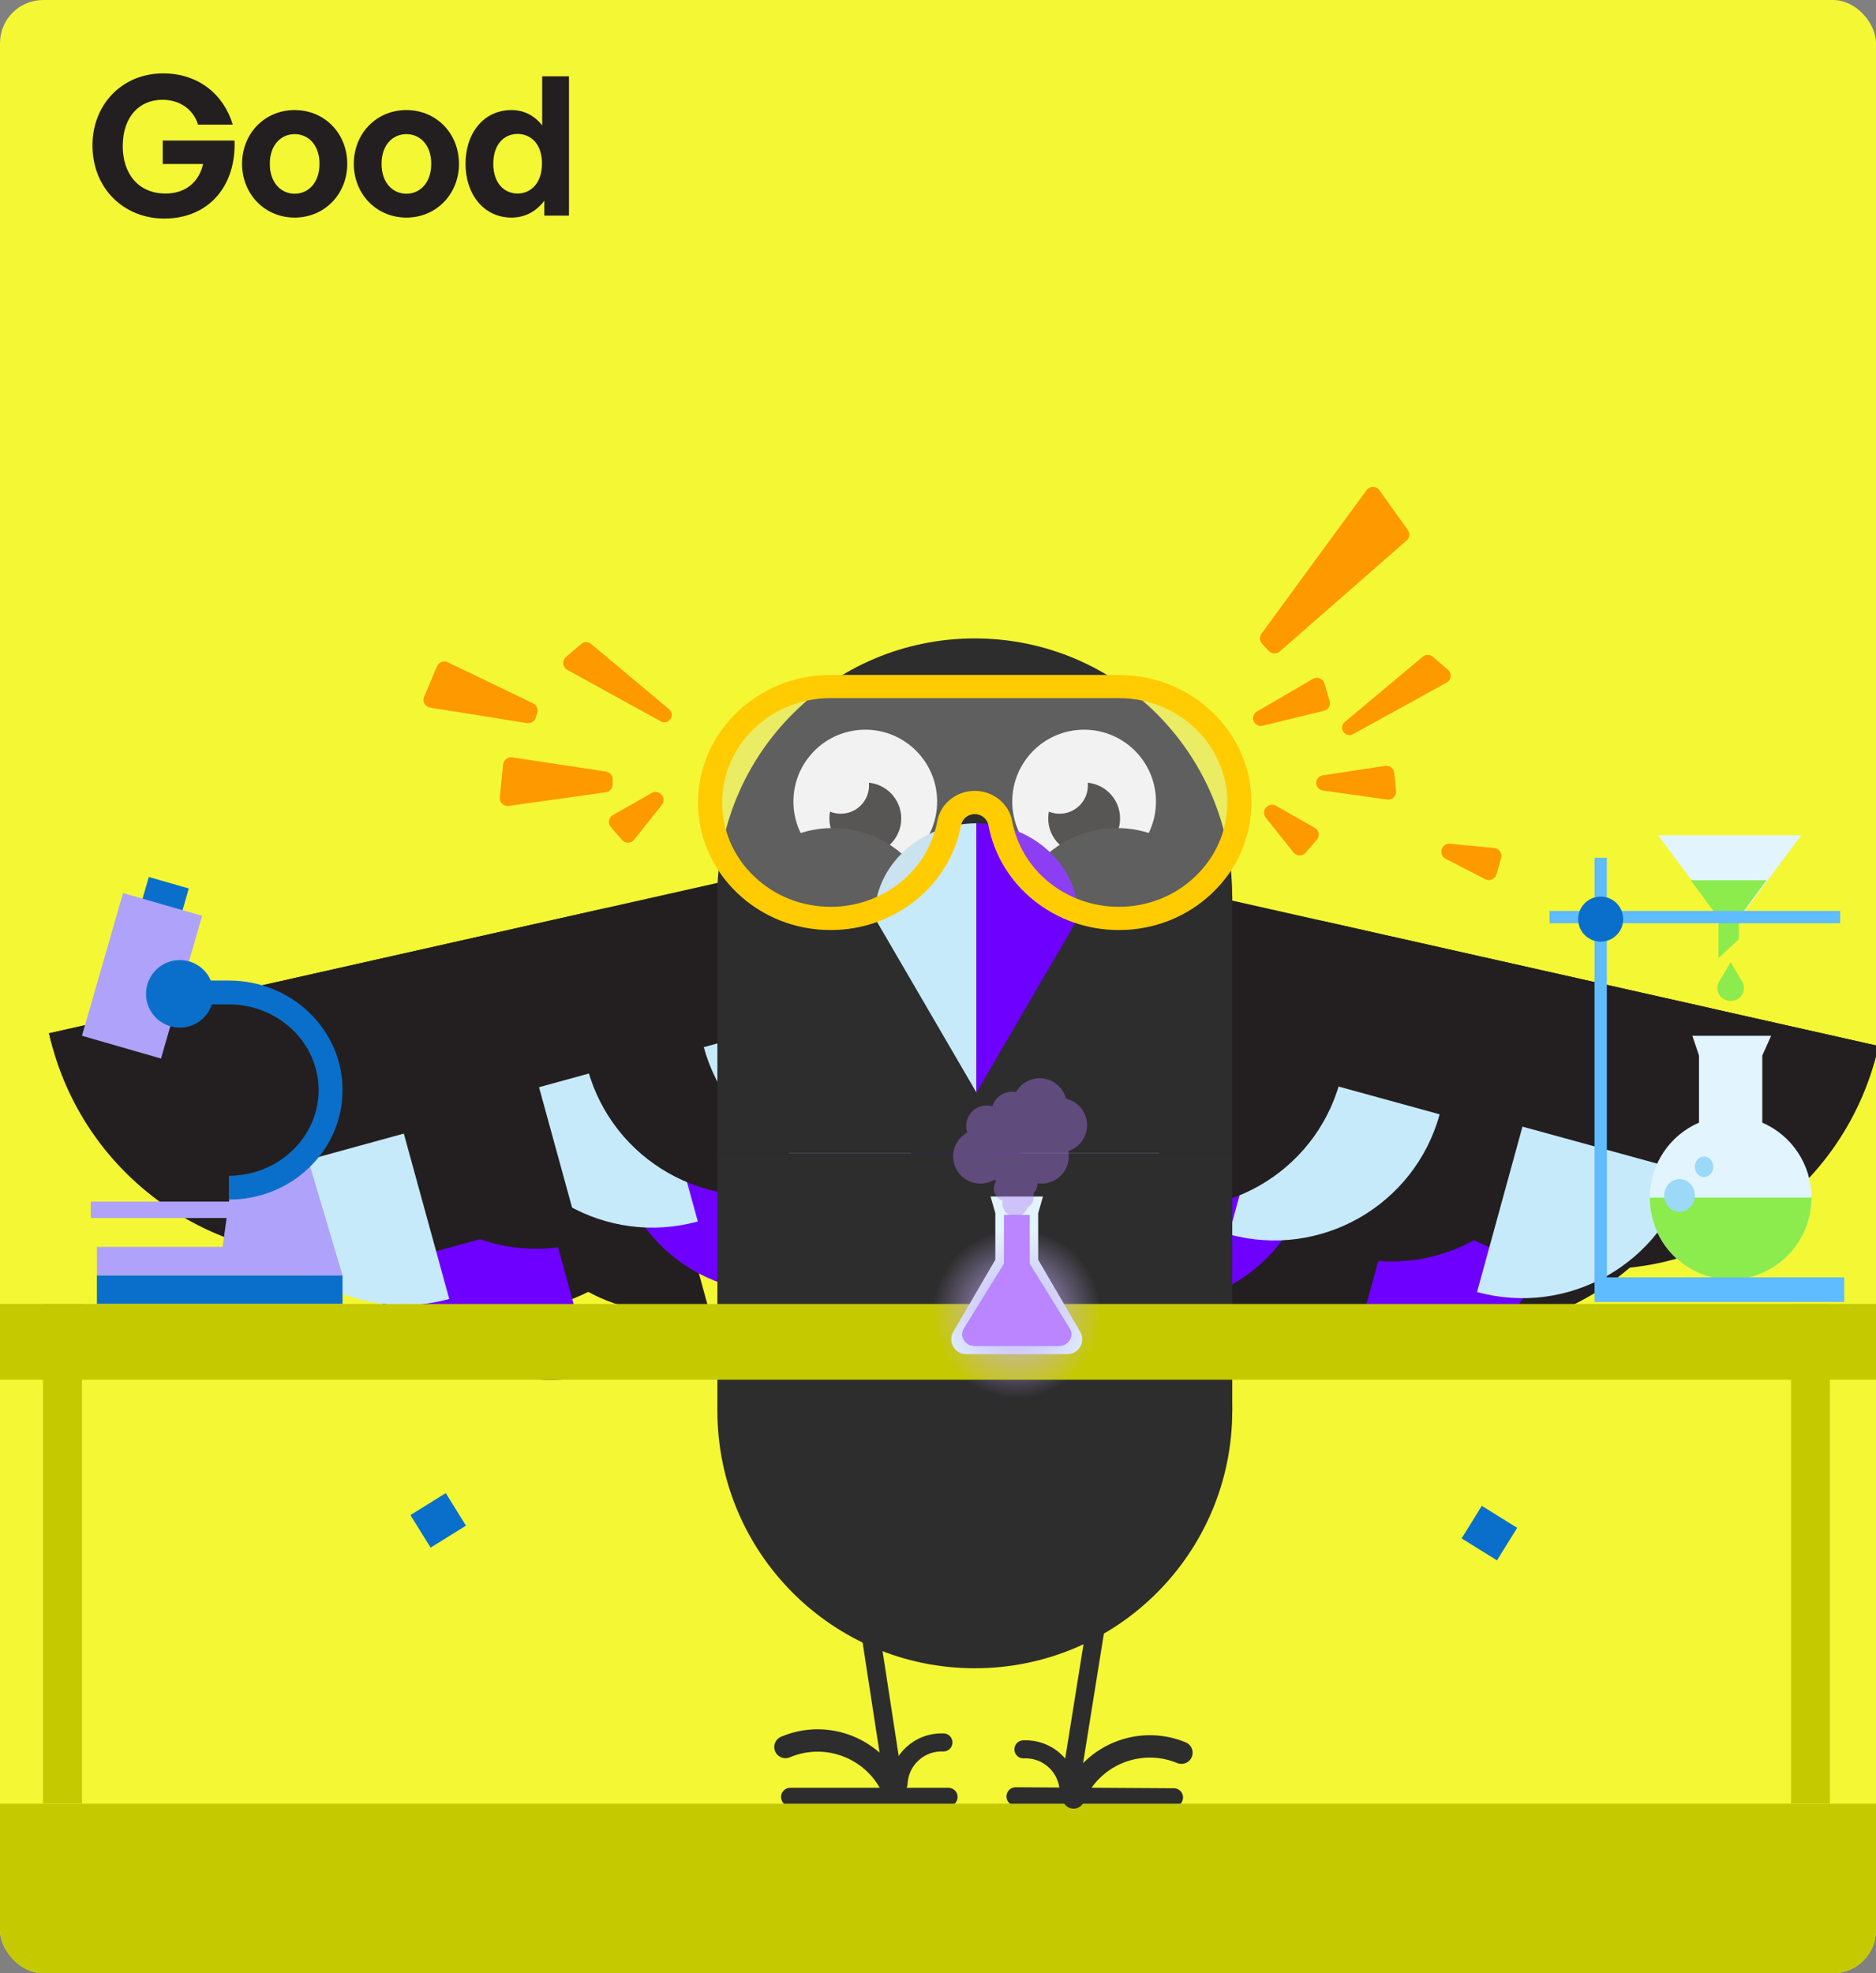 <svg width="174" height="183" viewBox="0 0 174 183" fill="none" xmlns="http://www.w3.org/2000/svg">
<rect x="0" y="0" width="174" height="183" fill="#808080" stroke="none"/>
<g clip-path="url(#clip0_1_3487)">
<rect width="174" height="183" rx="4" fill="#F4F734"/>
<path d="M67.818 92.171C70.813 105.494 62.442 118.723 49.119 121.719C35.796 124.714 22.567 116.342 19.572 103.019L67.818 92.171Z" fill="#231F20"/>
<path d="M19.57 103.019C21.368 111.013 29.305 116.036 37.298 114.239L34.044 99.765L19.57 103.019Z" fill="#231F20"/>
<path d="M80.714 104.472L77.461 89.998L34.039 99.759L37.292 114.232L80.714 104.472Z" fill="#231F20"/>
<path d="M47.42 110.748C49.59 118.649 57.754 123.295 65.654 121.125L61.726 106.82L47.42 110.748Z" fill="#231F20"/>
<path d="M57.455 108.92C59.625 116.821 67.789 121.467 75.689 119.297L71.761 104.992L57.455 108.92Z" fill="#6E00FF"/>
<path d="M36.756 117.058C38.926 124.959 47.09 129.604 54.99 127.435L51.062 113.129L36.756 117.058Z" fill="#6E00FF"/>
<path d="M66.166 106.136C68.336 114.037 76.5 118.682 84.4 116.513L80.472 102.207L66.166 106.136Z" fill="#231F20"/>
<path d="M76.213 104.221C78.383 112.122 86.547 116.768 94.447 114.598L90.519 100.292L76.213 104.221Z" fill="#6E00FF"/>
<path d="M56.279 84.195C59.49 98.481 50.514 112.666 36.228 115.878C21.942 119.089 7.757 110.113 4.545 95.827L56.279 84.195Z" fill="#231F20"/>
<path d="M4.546 95.828C6.473 104.399 14.984 109.785 23.555 107.857L20.066 92.338L4.546 95.828Z" fill="#231F20"/>
<path d="M70.106 97.384L66.617 81.864L20.057 92.33L23.546 107.85L70.106 97.384Z" fill="#231F20"/>
<path d="M45.17 102.154C47.497 110.626 56.25 115.607 64.722 113.281L60.509 97.942L45.17 102.154Z" fill="#C7EAFB"/>
<path d="M54.51 99.169C56.837 107.641 65.59 112.622 74.062 110.296L69.849 94.956L54.51 99.169Z" fill="#231F20"/>
<path d="M65.275 97.115C67.602 105.587 76.356 110.568 84.827 108.241L80.615 92.902L65.275 97.115Z" fill="#C7EAFB"/>
<path d="M56.82 72.758C56.818 73.119 56.551 73.424 56.193 73.475L47.184 74.741C46.716 74.807 46.31 74.416 46.358 73.946L46.671 70.885C46.714 70.471 47.093 70.177 47.505 70.239L56.204 71.558C56.562 71.612 56.826 71.921 56.823 72.283L56.82 72.758Z" fill="#FF9900"/>
<path d="M49.685 66.56C49.577 66.905 49.232 67.118 48.875 67.061L39.892 65.627C39.425 65.552 39.151 65.059 39.336 64.624L40.533 61.79C40.695 61.407 41.145 61.237 41.52 61.417L49.449 65.232C49.775 65.389 49.936 65.762 49.828 66.107L49.685 66.56Z" fill="#FF9900"/>
<path d="M62.135 66.758C61.923 66.997 61.574 67.058 61.293 66.904L52.613 62.125C52.167 61.88 52.104 61.265 52.49 60.934L53.89 59.733C54.16 59.501 54.559 59.498 54.832 59.727L62.062 65.781C62.356 66.028 62.389 66.47 62.135 66.758V66.758Z" fill="#FF9900"/>
<path d="M61.333 73.675C61.596 73.937 61.62 74.355 61.388 74.645L58.812 77.874C58.529 78.23 57.991 78.242 57.693 77.898L56.656 76.704C56.355 76.357 56.446 75.821 56.846 75.593L60.445 73.545C60.729 73.383 61.087 73.43 61.319 73.661L61.333 73.675Z" fill="#FF9900"/>
<path d="M41.346 138.474L38.066 140.512L39.941 143.528L43.22 141.491L41.346 138.474Z" fill="#0A6FCB"/>
<path d="M34.4 104.114C36.727 112.586 45.481 117.567 53.952 115.241L49.74 99.902L34.4 104.114Z" fill="#231F20"/>
<path d="M22.115 109.342C24.442 117.814 33.196 122.795 41.667 120.469L37.455 105.13L22.115 109.342Z" fill="#C7EAFB"/>
<path d="M110.967 93.353C107.972 106.676 116.343 119.905 129.666 122.9C142.989 125.896 156.218 117.524 159.214 104.201L110.967 93.353Z" fill="#231F20"/>
<path d="M159.215 104.201C157.418 112.195 149.48 117.218 141.487 115.42L144.741 100.947L159.215 104.201Z" fill="#231F20"/>
<path d="M98.071 105.654L101.324 91.18L144.746 100.94L141.493 115.414L98.071 105.654Z" fill="#231F20"/>
<path d="M131.365 111.93C129.195 119.831 121.031 124.477 113.131 122.307L117.059 108.001L131.365 111.93Z" fill="#231F20"/>
<path d="M121.33 110.102C119.16 118.003 110.996 122.649 103.096 120.479L107.024 106.174L121.33 110.102Z" fill="#6E00FF"/>
<path d="M143.592 115.603C141.422 123.504 133.258 128.149 125.357 125.98L129.286 111.674L143.592 115.603Z" fill="#6E00FF"/>
<path d="M112.619 107.318C110.449 115.219 102.285 119.864 94.385 117.695L98.313 103.389L112.619 107.318Z" fill="#231F20"/>
<path d="M102.572 105.403C100.402 113.304 92.239 117.949 84.338 115.78L88.266 101.474L102.572 105.403Z" fill="#6E00FF"/>
<path d="M122.506 85.376C119.295 99.662 128.271 113.847 142.557 117.059C156.843 120.271 171.028 111.294 174.24 97.009L122.506 85.376Z" fill="#231F20"/>
<path d="M174.239 97.009C172.312 105.581 163.801 110.967 155.23 109.039L158.72 93.519L174.239 97.009Z" fill="#231F20"/>
<path d="M108.679 98.566L112.168 83.046L158.728 93.512L155.24 109.031L108.679 98.566Z" fill="#231F20"/>
<path d="M144.385 105.296C142.058 113.768 133.304 118.749 124.833 116.423L129.045 101.083L144.385 105.296Z" fill="#231F20"/>
<path d="M133.529 103.343C131.202 111.815 122.449 116.796 113.977 114.47L118.19 99.13L133.529 103.343Z" fill="#C7EAFB"/>
<path d="M156.549 108.697C154.222 117.169 145.468 122.15 136.997 119.824L141.209 104.484L156.549 108.697Z" fill="#C7EAFB"/>
<path d="M124.275 100.351C121.948 108.822 113.195 113.804 104.723 111.477L108.936 96.138L124.275 100.351Z" fill="#231F20"/>
<path d="M113.51 98.296C111.183 106.768 102.429 111.75 93.958 109.423L98.17 94.084L113.51 98.296Z" fill="#C7EAFB"/>
<path d="M122.08 72.614C122.082 72.967 122.343 73.265 122.693 73.315L128.657 74.153C129.125 74.219 129.531 73.828 129.483 73.358L129.311 71.673C129.269 71.259 128.889 70.965 128.477 71.027L122.686 71.905C122.336 71.958 122.078 72.26 122.08 72.614V72.614Z" fill="#FF9900"/>
<path d="M124.65 67.939C124.862 68.179 125.212 68.24 125.492 68.086L134.172 63.306C134.618 63.061 134.681 62.447 134.295 62.115L132.895 60.914C132.625 60.682 132.226 60.68 131.953 60.909L124.724 66.963C124.429 67.21 124.396 67.651 124.65 67.939V67.939Z" fill="#FF9900"/>
<path d="M117.453 74.857C117.189 75.119 117.165 75.537 117.397 75.827L119.973 79.056C120.257 79.412 120.794 79.423 121.092 79.08L122.129 77.886C122.431 77.539 122.339 77.003 121.939 76.775L118.34 74.726C118.056 74.564 117.698 74.612 117.466 74.843L117.453 74.857Z" fill="#FF9900"/>
<path d="M137.44 139.656L140.719 141.693L138.844 144.71L135.565 142.672L137.44 139.656Z" fill="#0A6FCB"/>
<path d="M87.966 165.8H83.808L79.03 134.739C78.958 134.273 78.522 133.953 78.056 134.025C77.59 134.097 77.27 134.533 77.341 134.999L82.08 165.801H73.296C72.824 165.801 72.441 166.183 72.441 166.655C72.441 167.127 72.824 167.509 73.296 167.509H83.072C83.072 167.509 83.074 167.509 83.075 167.509C83.076 167.509 83.077 167.509 83.078 167.509H87.966C88.438 167.509 88.821 167.127 88.821 166.655C88.821 166.183 88.438 165.801 87.966 165.801L87.966 165.8Z" fill="#2D2D2D"/>
<path d="M82.891 166.092C81.243 162.195 76.748 160.373 72.851 162.021" stroke="#2D2D2D" stroke-width="2.075" stroke-linecap="round"/>
<path d="M87.503 161.595C85.299 161.501 83.435 163.211 83.341 165.416" stroke="#2D2D2D" stroke-width="1.676" stroke-linecap="round"/>
<path d="M108.878 165.845L100.094 165.79L105.027 135.018C105.101 134.553 104.784 134.115 104.319 134.04C103.853 133.965 103.415 134.282 103.34 134.748L98.366 165.778L94.209 165.752C93.737 165.749 93.352 166.129 93.349 166.601C93.346 167.073 93.727 167.458 94.198 167.461L99.086 167.491C99.086 167.491 99.088 167.491 99.09 167.491C99.09 167.491 99.091 167.491 99.092 167.491L108.868 167.553C109.34 167.556 109.725 167.176 109.728 166.704C109.731 166.232 109.351 165.847 108.879 165.844L108.878 165.845Z" fill="#2D2D2D"/>
<path d="M104.759 100.902C99.688 93.728 101.392 83.801 108.566 78.73L117.748 91.72L104.759 100.902Z" fill="#231F20"/>
<path d="M75.947 100.889C81.018 93.715 79.313 83.788 72.139 78.717L62.957 91.707L75.947 100.889Z" fill="#231F20"/>
<path d="M114.293 83.085H66.539V106.961H114.293V83.085Z" fill="#2D2D2D"/>
<path d="M114.293 106.962H66.539V130.839H114.293V106.962Z" fill="#2D2D2D"/>
<path d="M90.408 106.962C103.595 106.962 114.285 96.272 114.285 83.085C114.285 69.898 103.595 59.208 90.408 59.208C77.221 59.208 66.531 69.898 66.531 83.085C66.531 96.272 77.221 106.962 90.408 106.962Z" fill="#2D2D2D"/>
<path d="M90.416 154.716C103.603 154.716 114.292 144.026 114.292 130.839C114.292 117.652 103.603 106.962 90.416 106.962C77.229 106.962 66.539 117.652 66.539 130.839C66.539 144.026 77.229 154.716 90.416 154.716Z" fill="#2D2D2D"/>
<path d="M80.255 81.002C83.936 81.002 86.92 78.017 86.92 74.337C86.92 70.656 83.936 67.672 80.255 67.672C76.574 67.672 73.59 70.656 73.59 74.337C73.59 78.017 76.574 81.002 80.255 81.002Z" fill="white"/>
<path d="M80.259 79.238C82.099 79.238 83.591 77.746 83.591 75.906C83.591 74.065 82.099 72.573 80.259 72.573C78.418 72.573 76.926 74.065 76.926 75.906C76.926 77.746 78.418 79.238 80.259 79.238Z" fill="#231F20"/>
<path d="M77.98 75.466C79.43 75.466 80.605 74.291 80.605 72.841C80.605 71.392 79.43 70.216 77.98 70.216C76.531 70.216 75.356 71.392 75.356 72.841C75.356 74.291 76.531 75.466 77.98 75.466Z" fill="white"/>
<path d="M77.243 96.334C82.639 96.334 87.013 91.96 87.013 86.564C87.013 81.168 82.639 76.794 77.243 76.794C71.847 76.794 67.473 81.168 67.473 86.564C67.473 91.96 71.847 96.334 77.243 96.334Z" fill="#2D2D2D"/>
<path d="M100.552 81.002C104.233 81.002 107.217 78.018 107.217 74.337C107.217 70.656 104.233 67.672 100.552 67.672C96.871 67.672 93.887 70.656 93.887 74.337C93.887 78.018 96.871 81.002 100.552 81.002Z" fill="white"/>
<path d="M100.555 79.238C102.396 79.238 103.888 77.746 103.888 75.906C103.888 74.065 102.396 72.573 100.555 72.573C98.715 72.573 97.223 74.065 97.223 75.906C97.223 77.746 98.715 79.238 100.555 79.238Z" fill="#231F20"/>
<path d="M98.277 75.466C99.727 75.466 100.902 74.291 100.902 72.841C100.902 71.392 99.727 70.216 98.277 70.216C96.828 70.216 95.652 71.392 95.652 72.841C95.652 74.291 96.828 75.466 98.277 75.466Z" fill="white"/>
<path d="M103.583 96.334C108.979 96.334 113.353 91.96 113.353 86.564C113.353 81.168 108.979 76.794 103.583 76.794C98.187 76.794 93.812 81.168 93.812 86.564C93.812 91.96 98.187 96.334 103.583 96.334Z" fill="#2D2D2D"/>
<path d="M116.271 66.879C116.139 66.552 116.268 66.177 116.573 65.998L121.773 62.961C122.182 62.722 122.706 62.93 122.84 63.383L123.319 65.008C123.437 65.407 123.197 65.823 122.792 65.922L117.1 67.306C116.757 67.389 116.403 67.208 116.271 66.879V66.879Z" fill="#FF9900"/>
<path d="M117.054 59.694C116.818 59.438 116.796 59.051 117.002 58.77L126.752 45.454C127.045 45.054 127.644 45.057 127.932 45.461L130.574 49.154C130.792 49.459 130.743 49.879 130.461 50.126L118.691 60.423C118.394 60.683 117.944 60.659 117.676 60.368L117.054 59.694Z" fill="#FF9900"/>
<path d="M133.703 78.826C133.779 78.462 134.117 78.214 134.486 78.249L138.598 78.647C139.051 78.691 139.353 79.135 139.228 79.573L138.793 81.093C138.666 81.535 138.167 81.751 137.758 81.54L134.078 79.641C133.787 79.491 133.632 79.165 133.699 78.844L133.703 78.826Z" fill="#FF9900"/>
<path d="M90.568 76.356C85.344 76.356 81.109 80.265 81.109 85.087L90.569 101.329V76.356H90.568Z" fill="#C7EAFB"/>
<path d="M100.025 85.087C100.025 80.265 95.79 76.356 90.566 76.356V101.329L100.026 85.087H100.025Z" fill="#6E00FF"/>
<path d="M103.777 86.25C97.82 86.25 92.731 82.161 91.68 76.528C91.568 75.931 91.034 75.498 90.408 75.498C89.783 75.498 89.248 75.931 89.137 76.528C88.084 82.161 82.997 86.25 77.039 86.25C73.759 86.25 70.672 85.019 68.349 82.784C66.026 80.549 64.746 77.579 64.746 74.423C64.746 67.901 70.26 62.596 77.038 62.596H103.777C110.555 62.596 116.07 67.901 116.07 74.423C116.07 77.579 114.791 80.549 112.467 82.784C110.144 85.019 107.058 86.25 103.777 86.25Z" fill="#D4D4D4" fill-opacity="0.3"/>
<path d="M103.777 86.25C97.82 86.25 92.731 82.161 91.68 76.528C91.568 75.931 91.034 75.498 90.408 75.498C89.783 75.498 89.248 75.931 89.137 76.528C88.084 82.161 82.997 86.25 77.039 86.25C73.759 86.25 70.672 85.019 68.349 82.784C66.026 80.549 64.746 77.579 64.746 74.423C64.746 67.901 70.26 62.596 77.038 62.596H103.777C110.555 62.596 116.07 67.901 116.07 74.423C116.07 77.579 114.791 80.549 112.467 82.784C110.144 85.019 107.058 86.25 103.777 86.25ZM90.408 73.348C92.116 73.348 93.576 74.525 93.879 76.148C94.74 80.755 98.902 84.099 103.777 84.099C106.46 84.099 108.985 83.092 110.886 81.263C112.788 79.435 113.834 77.005 113.834 74.423C113.834 69.087 109.322 64.746 103.777 64.746H77.038C71.493 64.746 66.981 69.087 66.981 74.423C66.981 77.005 68.028 79.434 69.929 81.263C71.83 83.093 74.355 84.099 77.038 84.099C81.913 84.099 86.076 80.755 86.936 76.148C87.24 74.525 88.699 73.348 90.408 73.348Z" fill="#FFCC01"/>
<path d="M187.003 167.275H-1.895V184.266H187.003V167.275Z" fill="#C5C900"/>
<path d="M22.087 111.44H8.418V112.959H22.087V111.44Z" fill="#AFA2FB"/>
<path d="M31.77 118.275H8.988V120.933H31.77V118.275Z" fill="#0A6FCB"/>
<path d="M31.77 118.275H8.988V115.639H20.644L21.434 110.014L28.435 107.074L31.77 118.275Z" fill="#AFA2FB"/>
<path d="M17.511 82.399L13.801 81.331L12.818 84.743L16.527 85.812L17.511 82.399Z" fill="#0A6FCB"/>
<path d="M18.746 84.935L11.414 82.823L7.601 96.058L14.933 98.171L18.746 84.935Z" fill="#AFA2FB"/>
<path d="M16.675 95.304C18.405 95.304 19.808 93.901 19.808 92.171C19.808 90.441 18.405 89.039 16.675 89.039C14.945 89.039 13.543 90.441 13.543 92.171C13.543 93.901 14.945 95.304 16.675 95.304Z" fill="#0A6FCB"/>
<path d="M21.227 111.251V109.041C25.818 109.041 29.553 105.477 29.553 101.094C29.553 96.712 25.818 93.147 21.227 93.147H14.113V90.937H21.227C24.035 90.937 26.677 91.989 28.666 93.897C30.667 95.817 31.769 98.373 31.769 101.094C31.769 103.815 30.667 106.371 28.666 108.291C26.677 110.2 24.035 111.251 21.227 111.251Z" fill="#0A6FCB"/>
<path d="M169.728 120.933H166.121V167.255H169.728V120.933Z" fill="#C5C900"/>
<path d="M7.599 120.933H3.992V167.255H7.599V120.933Z" fill="#C5C900"/>
<path d="M163.453 104.115V97.894L164.272 96.063H156.969L157.583 97.894V104.115C154.9 105.268 153.02 107.955 153.02 111.084C153.02 115.265 156.377 118.655 160.518 118.655C164.66 118.655 168.017 115.265 168.017 111.084C168.017 107.955 166.137 105.269 163.454 104.115H163.453Z" fill="#E2F4FD"/>
<path d="M160.426 86.381L167.07 77.458H153.781L160.426 86.381Z" fill="#E2F4FD"/>
<path d="M163.845 81.635H156.82L159.398 85.128V88.849L161.267 87.108V85.128L163.845 81.635Z" fill="#8CEB4D"/>
<path d="M174.852 120.933H-1.895V127.957H174.852V120.933Z" fill="#C5C900"/>
<path d="M168.017 111.061C168.017 115.255 164.66 118.655 160.518 118.655C156.377 118.655 153.02 115.255 153.02 111.061H168.017H168.017Z" fill="#8CEB4D"/>
<path d="M171.056 118.465H147.895V120.743H171.056V118.465Z" fill="#5FBCFF"/>
<path d="M147.895 79.547V120.174H149.034V79.547H147.895Z" fill="#5FBCFF"/>
<path d="M170.677 84.482H143.719V85.621H170.677V84.482Z" fill="#5FBCFF"/>
<path d="M148.463 87.33C149.617 87.33 150.552 86.395 150.552 85.242C150.552 84.088 149.617 83.154 148.463 83.154C147.31 83.154 146.375 84.088 146.375 85.242C146.375 86.395 147.31 87.33 148.463 87.33Z" fill="#0A6FCB"/>
<path d="M161.588 91.033L160.524 89.246V89.229L160.519 89.237L160.514 89.23V89.245L159.451 91.031C159.23 91.403 159.23 91.861 159.451 92.233C159.671 92.602 160.075 92.83 160.514 92.834V92.836C160.957 92.836 161.366 92.606 161.587 92.235C161.808 91.863 161.808 91.404 161.587 91.033H161.588Z" fill="#8CEB4D"/>
<path d="M155.775 112.39C156.562 112.39 157.199 111.71 157.199 110.871C157.199 110.032 156.562 109.352 155.775 109.352C154.989 109.352 154.352 110.032 154.352 110.871C154.352 111.71 154.989 112.39 155.775 112.39Z" fill="#9CD9F8"/>
<path d="M158.054 109.162C158.525 109.162 158.908 108.737 158.908 108.213C158.908 107.689 158.525 107.264 158.054 107.264C157.582 107.264 157.199 107.689 157.199 108.213C157.199 108.737 157.582 109.162 158.054 109.162Z" fill="#9CD9F8"/>
<path d="M100.192 123.517L96.293 116.831V112.516L96.735 110.966H91.876L92.318 112.516V116.831L88.419 123.517C87.883 124.436 88.553 125.584 89.624 125.584H98.987C100.058 125.584 100.728 124.436 100.192 123.517Z" fill="#E2F4FD"/>
<circle cx="94.305" cy="121.819" r="7.821" fill="url(#paint0_radial_1_3487)"/>
<path d="M94.31 115.285L89.411 123.203C88.965 123.923 89.522 124.824 90.413 124.824H98.206C99.098 124.824 99.654 123.924 99.209 123.203L94.31 115.285Z" fill="#5FBCFF"/>
<path d="M94.31 115.285L89.411 123.203C88.965 123.923 89.522 124.824 90.413 124.824H98.206C99.098 124.824 99.654 123.924 99.209 123.203L94.31 115.285Z" fill="#BA85FF"/>
<rect x="93.117" y="112.67" width="2.388" height="4.513" fill="#BA85FF"/>
<path d="M99.571 166.697C101.189 162.788 105.669 160.929 109.579 162.547" stroke="#2D2D2D" stroke-width="2.075" stroke-linecap="round"/>
<path d="M94.924 162.238C97.128 162.126 99.005 163.821 99.117 166.025" stroke="#2D2D2D" stroke-width="1.676" stroke-linecap="round"/>
<g opacity="0.4">
<path d="M90.932 109.767C92.327 109.767 93.458 108.637 93.458 107.242C93.458 105.847 92.327 104.716 90.932 104.716C89.537 104.716 88.406 105.847 88.406 107.242C88.406 108.637 89.537 109.767 90.932 109.767Z" fill="#AD79F4"/>
<path d="M91.52 106.329C92.572 106.329 93.424 105.476 93.424 104.425C93.424 103.374 92.572 102.522 91.52 102.522C90.469 102.522 89.617 103.374 89.617 104.425C89.617 105.476 90.469 106.329 91.52 106.329Z" fill="#AD79F4"/>
<path d="M93.872 105.051C94.924 105.051 95.776 104.199 95.776 103.148C95.776 102.097 94.924 101.245 93.872 101.245C92.821 101.245 91.969 102.097 91.969 103.148C91.969 104.199 92.821 105.051 93.872 105.051Z" fill="#AD79F4"/>
<path d="M97.052 106.955C98.103 106.955 98.955 106.103 98.955 105.051C98.955 104 98.103 103.148 97.052 103.148C96.001 103.148 95.148 104 95.148 105.051C95.148 106.103 96.001 106.955 97.052 106.955Z" fill="#AD79F4"/>
<path d="M93.455 109.767C94.85 109.767 95.981 108.637 95.981 107.242C95.981 105.847 94.85 104.716 93.455 104.716C92.061 104.716 90.93 105.847 90.93 107.242C90.93 108.637 92.061 109.767 93.455 109.767Z" fill="#AD79F4"/>
<path d="M93.943 111.266C94.515 110.947 94.72 110.225 94.401 109.654C94.082 109.082 93.361 108.877 92.789 109.196C92.217 109.515 92.012 110.236 92.331 110.808C92.65 111.38 93.372 111.585 93.943 111.266Z" fill="#AD79F4"/>
<path d="M95.151 106.874C96.546 106.874 97.676 105.744 97.676 104.349C97.676 102.954 96.546 101.823 95.151 101.823C93.756 101.823 92.625 102.954 92.625 104.349C92.625 105.744 93.756 106.874 95.151 106.874Z" fill="#AD79F4"/>
<path d="M96.432 105.051C97.827 105.051 98.958 103.921 98.958 102.526C98.958 101.131 97.827 100 96.432 100C95.037 100 93.906 101.131 93.906 102.526C93.906 103.921 95.037 105.051 96.432 105.051Z" fill="#AD79F4"/>
<path d="M96.608 109.767C98.003 109.767 99.133 108.637 99.133 107.242C99.133 105.847 98.003 104.716 96.608 104.716C95.213 104.716 94.082 105.847 94.082 107.242C94.082 108.637 95.213 109.767 96.608 109.767Z" fill="#AD79F4"/>
<path d="M95.611 110.853C96.183 110.534 96.388 109.812 96.069 109.24C95.751 108.669 95.029 108.464 94.457 108.782C93.885 109.101 93.68 109.823 93.999 110.395C94.318 110.966 95.04 111.171 95.611 110.853Z" fill="#AD79F4"/>
<path d="M95.272 112.007C95.843 111.688 96.048 110.966 95.729 110.395C95.411 109.823 94.689 109.618 94.117 109.937C93.546 110.255 93.34 110.977 93.659 111.549C93.978 112.121 94.7 112.326 95.272 112.007Z" fill="#AD79F4"/>
<path d="M94.744 112.67C95.316 112.351 95.521 111.629 95.202 111.058C94.883 110.486 94.162 110.281 93.59 110.6C93.018 110.919 92.813 111.64 93.132 112.212C93.451 112.784 94.172 112.989 94.744 112.67Z" fill="#AD79F4"/>
<path d="M98.303 106.874C99.698 106.874 100.829 105.744 100.829 104.349C100.829 102.954 99.698 101.823 98.303 101.823C96.908 101.823 95.777 102.954 95.777 104.349C95.777 105.744 96.908 106.874 98.303 106.874Z" fill="#AD79F4"/>
</g>
<path d="M15.236 20.27C11.492 20.27 8.576 17.48 8.576 13.484C8.576 9.668 11.348 6.806 15.128 6.806C18.404 6.806 20.744 8.75 21.59 11.558H18.368C17.972 10.244 16.784 9.254 15.056 9.254C12.968 9.254 11.384 10.784 11.384 13.556C11.384 16.04 12.77 17.948 15.362 17.948C17.27 17.948 18.476 16.814 18.836 15.212H15.092V13.034H21.752C21.914 17.246 19.358 20.27 15.236 20.27ZM27.33 20.18C24.54 20.18 22.452 17.984 22.452 15.194C22.452 12.386 24.54 10.208 27.33 10.208C30.12 10.208 32.208 12.386 32.208 15.194C32.208 17.984 30.12 20.18 27.33 20.18ZM27.33 17.966C28.572 17.966 29.634 16.976 29.634 15.194C29.634 13.412 28.572 12.44 27.33 12.44C26.088 12.44 25.026 13.412 25.026 15.194C25.026 16.976 26.088 17.966 27.33 17.966ZM37.693 20.18C34.903 20.18 32.815 17.984 32.815 15.194C32.815 12.386 34.903 10.208 37.693 10.208C40.483 10.208 42.571 12.386 42.571 15.194C42.571 17.984 40.483 20.18 37.693 20.18ZM37.693 17.966C38.935 17.966 39.997 16.976 39.997 15.194C39.997 13.412 38.935 12.44 37.693 12.44C36.451 12.44 35.389 13.412 35.389 15.194C35.389 16.976 36.451 17.966 37.693 17.966ZM43.178 15.194C43.178 12.35 44.852 10.208 47.444 10.208C48.596 10.208 49.568 10.712 50.288 11.63V7.076H52.772V20H50.486V18.614C49.73 19.622 48.685 20.18 47.444 20.18C44.852 20.18 43.178 18.002 43.178 15.194ZM45.752 15.194C45.752 16.994 46.778 17.948 48.002 17.948C49.243 17.948 50.27 16.976 50.27 15.158C50.27 13.34 49.225 12.422 48.002 12.422C46.778 12.422 45.752 13.358 45.752 15.194Z" fill="#231F20"/>
</g>
<defs>
<radialGradient id="paint0_radial_1_3487" cx="0" cy="0" r="1" gradientUnits="userSpaceOnUse" gradientTransform="translate(94.305 121.819) rotate(90) scale(7.821)">
<stop stop-color="#C5AFF5"/>
<stop offset="1" stop-color="#C5AFF5" stop-opacity="0"/>
</radialGradient>
<clipPath id="clip0_1_3487">
<rect width="174" height="183" rx="4" fill="white"/>
</clipPath>
</defs>
</svg>
